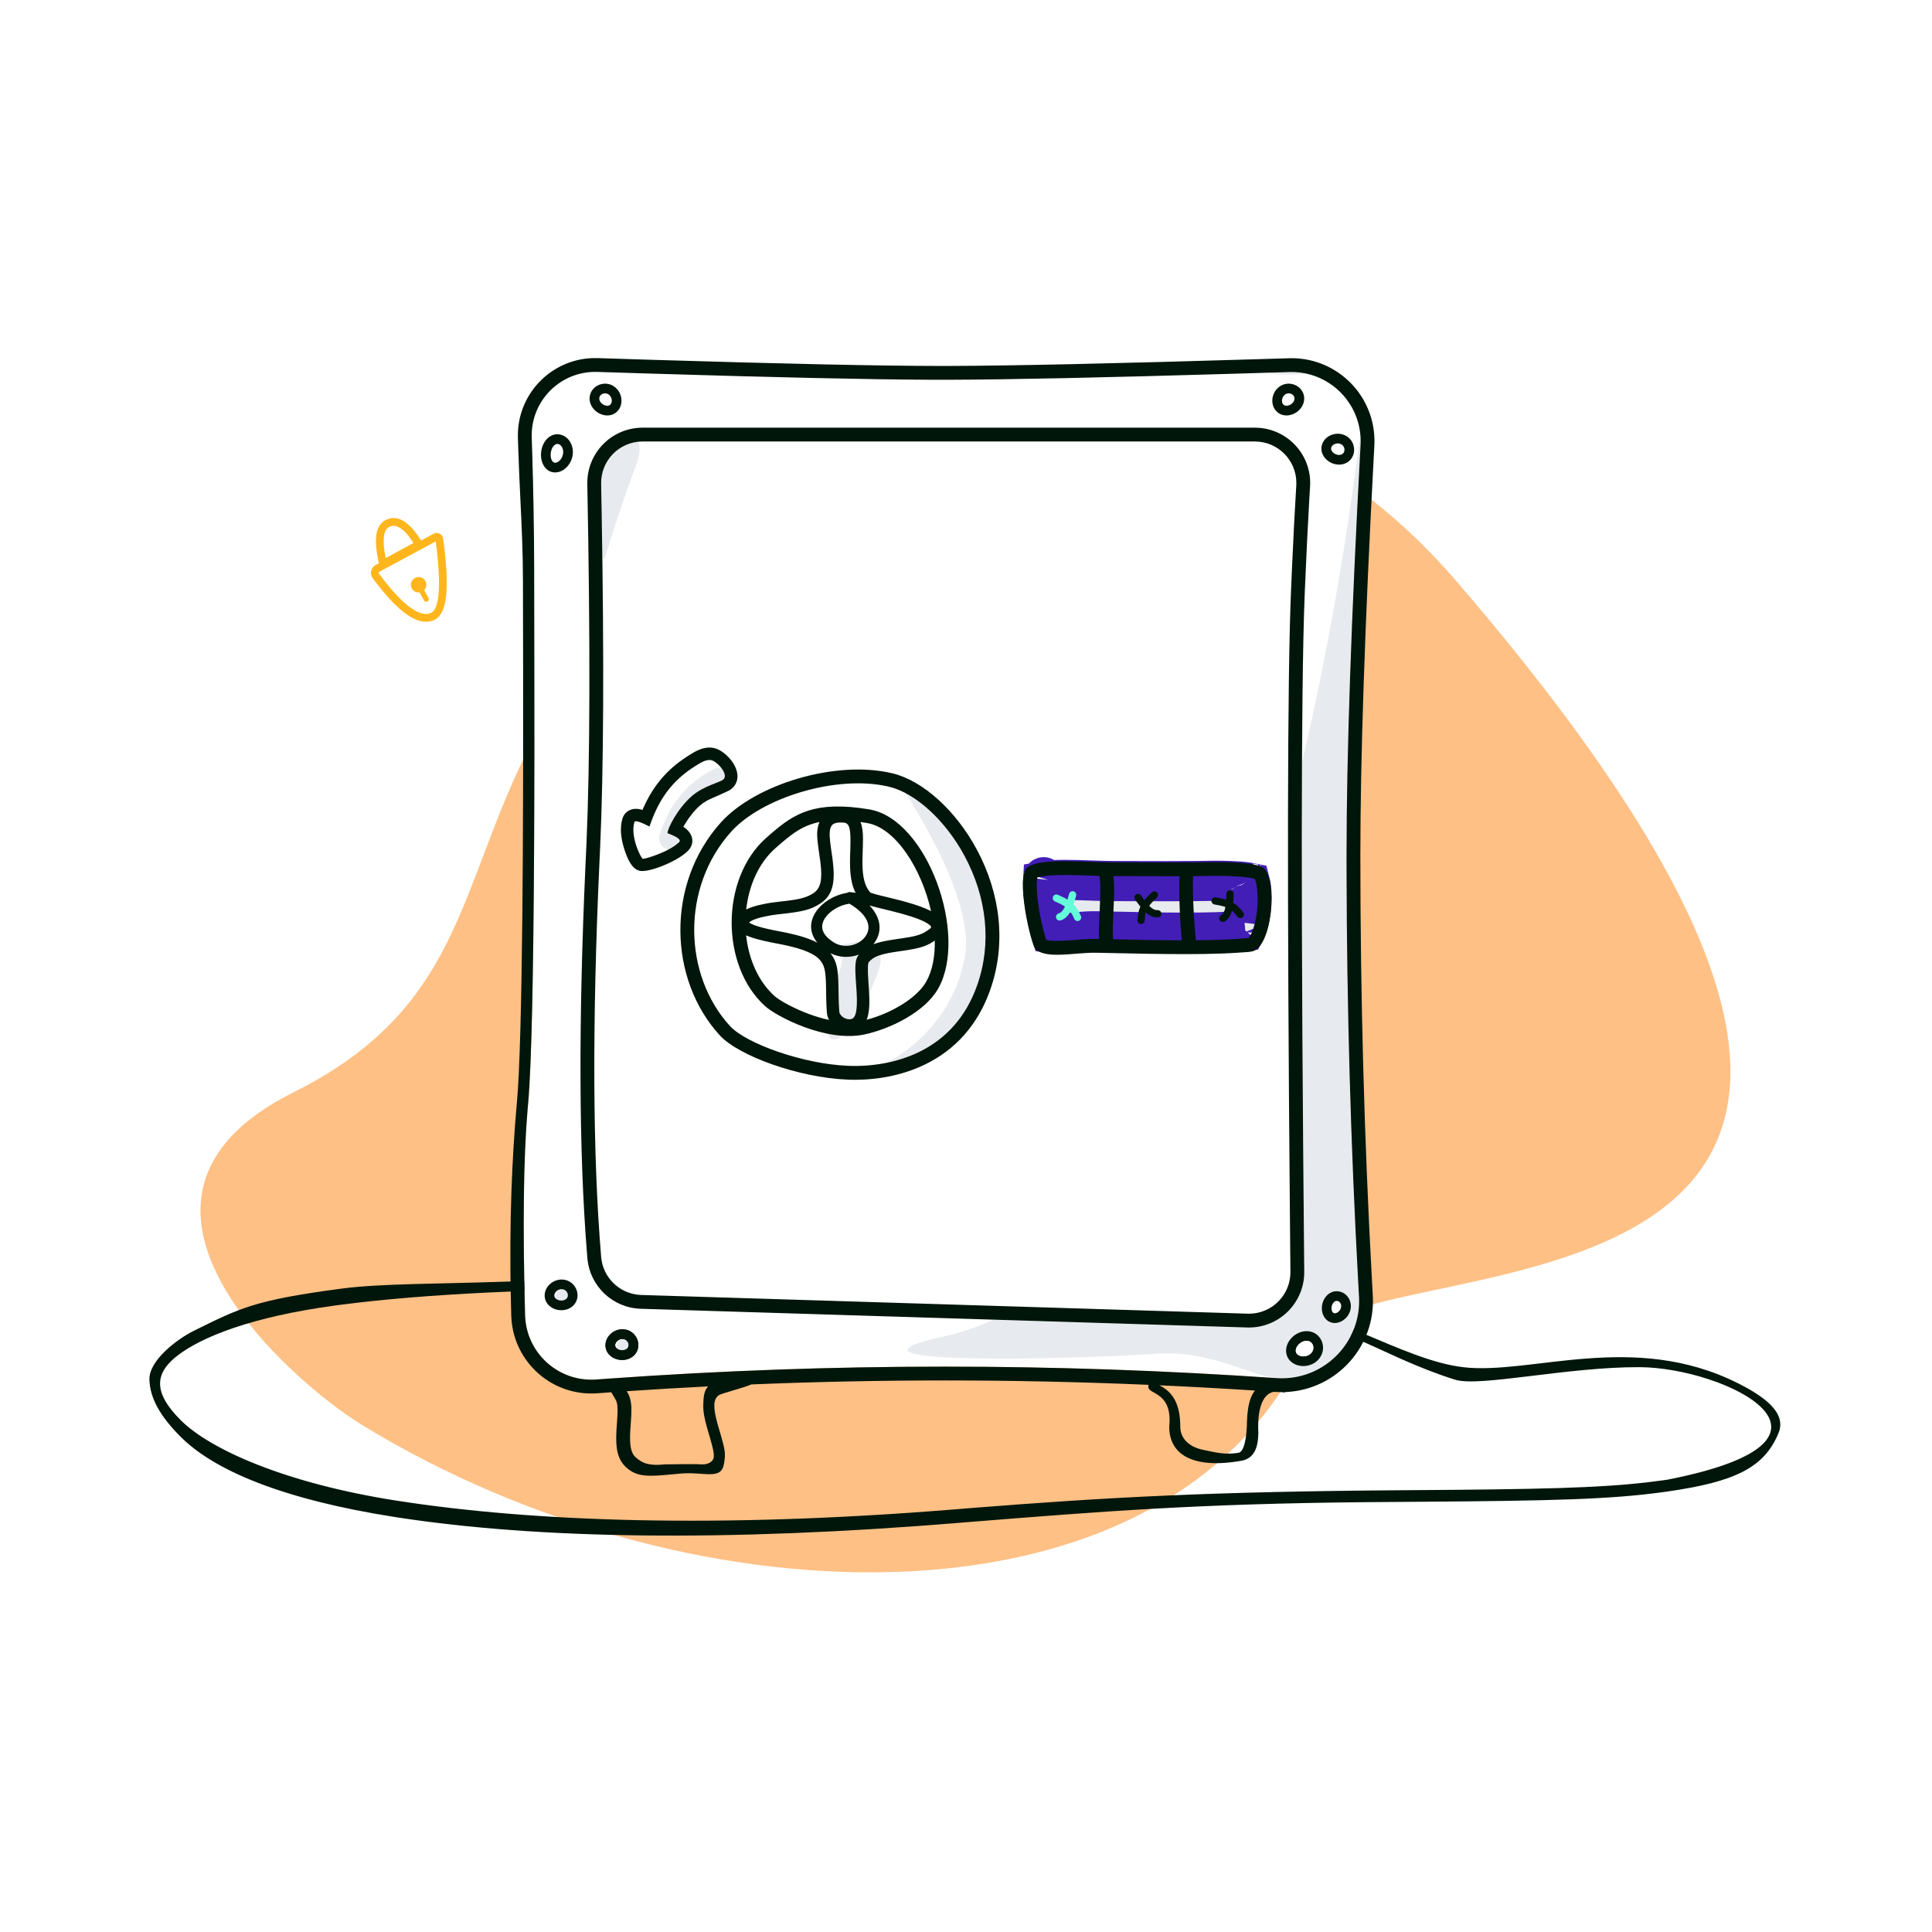 <svg width="258" height="258" viewBox="0 0 258 258" fill="none" xmlns="http://www.w3.org/2000/svg">
<rect width="258" height="258" fill="white"/>
<path d="M165.769 173.074C177.307 174.481 187.206 181.596 195.352 182.571C204.405 183.654 218.097 177.706 232.06 184.707C235.654 186.509 238.604 188.675 237.505 191.366C235.589 196.056 231.557 197.894 222.724 199.169L221.781 199.299C214.953 200.207 207.614 200.427 189.01 200.55L182.653 200.598C159.974 200.795 146.859 201.857 129.875 203.214L128.144 203.354C96.87 205.928 71.906 205.515 53.252 202.663L52.689 202.576C37.618 200.215 28.557 196.31 24.134 191.88C21.53 189.272 20.031 186.84 19.953 184.241C19.876 181.642 23.716 178.784 25.902 177.706C31.993 174.7 33.98 173.611 45.69 172.072C50.731 171.409 58.284 171.462 67.015 171.168C98.335 170.11 146.72 170.752 165.769 173.074Z" fill="white"/>
<path fill-rule="evenodd" clip-rule="evenodd" d="M174.921 178.743C157.166 218.929 92.914 217.635 48.207 190.206C39.669 184.968 10.319 160.278 39.206 145.861C68.093 131.443 58.84 109.299 82.153 82.886C109.113 52.34 159.32 36.674 194.63 77.771C284.375 182.226 180.899 165.211 174.921 178.743Z" fill="#FFC085"/>
<path fill-rule="evenodd" clip-rule="evenodd" d="M56.23 72.18C54.629 69.609 53.025 68.622 51.447 69.475C50.111 70.198 49.889 72.128 50.6 75.216L50.174 75.446C49.589 75.761 49.37 76.492 49.686 77.077C49.713 77.128 49.744 77.176 49.778 77.222L50.006 77.528C53.338 81.948 55.979 83.759 58.039 82.763C59.77 81.926 60.063 78.362 59.172 71.913C59.11 71.461 58.707 71.14 58.259 71.172L58.202 71.178C58.101 71.192 58.002 71.225 57.912 71.273L56.23 72.18ZM51.505 74.524L55.22 72.514L55.211 72.501C53.934 70.519 52.851 69.889 51.938 70.383L51.896 70.407C51.222 70.819 51.035 72.112 51.464 74.322L51.505 74.524ZM58.183 72.3L50.664 76.354C50.58 76.399 50.549 76.504 50.594 76.587C50.598 76.594 50.602 76.602 50.607 76.608L50.829 76.904C53.874 80.944 56.165 82.522 57.59 81.834C58.672 81.311 58.956 78.133 58.203 72.45L58.183 72.3ZM56.647 78.801C56.823 78.615 56.932 78.364 56.932 78.088C56.932 77.518 56.47 77.056 55.9 77.056C55.33 77.056 54.868 77.518 54.868 78.088C54.868 78.658 55.33 79.12 55.9 79.12C55.945 79.12 55.989 79.117 56.032 79.112L56.619 80.189L56.64 80.223C56.74 80.363 56.931 80.41 57.086 80.326C57.253 80.235 57.314 80.026 57.223 79.859L56.647 78.801Z" fill="#FFB61D"/>
<path fill-rule="evenodd" clip-rule="evenodd" d="M165.769 173.074C177.307 174.481 187.206 181.596 195.352 182.571C204.405 183.654 218.097 177.706 232.06 184.707C235.654 186.509 238.604 188.675 237.505 191.366C235.589 196.056 231.557 197.894 222.724 199.169L221.781 199.299C214.953 200.207 207.614 200.427 189.01 200.55L182.653 200.598C159.974 200.795 146.859 201.857 129.875 203.214L128.144 203.354C96.87 205.928 71.906 205.515 53.252 202.663L52.689 202.576C37.618 200.215 28.557 196.31 24.134 191.88C21.53 189.272 20.031 186.84 19.953 184.241C19.876 181.642 23.716 178.784 25.902 177.706C31.993 174.7 33.98 173.611 45.69 172.072C50.731 171.409 58.284 171.462 67.015 171.168C98.335 170.11 146.72 170.752 165.769 173.074ZM45.431 174.249L44.664 174.351C33.752 175.831 26.777 178.523 23.472 181.207L23.266 181.379C20.729 183.566 20.492 186.024 24.139 189.657C28.127 193.63 38.297 198.112 52.962 200.397C71.322 203.258 96.006 204.089 127.004 201.601L130.254 201.339C148.15 199.932 161.88 199.183 187.292 199.005L194.307 198.952C209.436 198.815 215.866 198.545 222.074 197.682L222.664 197.597C250.076 192.235 230.297 182.615 218.949 182.571C209.23 182.533 197.558 185.267 194.307 184.244C184.061 181.019 178.8 176.081 165.769 174.501L161.98 174.047L158.746 173.895C105.732 171.432 67.95 171.306 45.431 174.249Z" fill="#00160A"/>
<path d="M79.766 49.666C79.577 49.66 79.389 49.66 79.201 49.667C74.562 49.826 70.92 53.679 71.004 58.306L71.008 58.446L71.065 60.18C71.228 65.387 71.317 70.573 71.334 75.74L71.362 91.635C71.368 97.356 71.364 102.519 71.348 107.575L71.325 112.938C71.234 130.009 70.991 141.991 70.54 147.206L70.453 148.182C69.908 154.555 69.795 163.71 70.118 175.625C70.122 175.763 70.129 175.9 70.139 176.038C70.496 180.868 74.663 184.507 79.483 184.229L79.629 184.219L81.231 184.103C96.204 183.035 111.177 182.5 126.151 182.5C140.806 182.5 155.575 183.012 170.455 184.036C170.886 184.065 171.318 184.068 171.748 184.044C177.39 183.724 181.719 178.937 181.492 173.31L181.483 173.139L181.371 171.11C180.372 152.828 179.855 134.546 179.819 116.264L179.817 114.233C179.817 100.908 180.441 82.634 181.688 59.402C181.702 59.142 181.705 58.881 181.697 58.62C181.541 53.577 177.366 49.605 172.34 49.68L172.187 49.683L164.579 49.914C147.295 50.424 134.709 50.69 126.814 50.713L125.461 50.715L124.069 50.711C116.01 50.676 103.534 50.4 86.633 49.882L79.766 49.666Z" fill="white"/>
<path fill-rule="evenodd" clip-rule="evenodd" d="M171.597 49.192C170.988 49.526 170.185 49.761 169.188 49.896C171.754 50.124 173.771 50.071 175.24 49.737L174.922 49.698C173.888 49.567 172.78 49.399 171.597 49.192Z" fill="#E7EAEE"/>
<path fill-rule="evenodd" clip-rule="evenodd" d="M75.097 172.213L75.168 172.215C75.611 172.246 75.924 172.593 75.883 172.975C75.837 173.412 75.369 173.837 74.859 173.872C74.453 173.9 74.171 173.588 74.216 173.103C74.263 172.595 74.661 172.215 75.097 172.213Z" fill="#E7EAEE"/>
<path fill-rule="evenodd" clip-rule="evenodd" d="M83.217 178.857L83.289 178.86C83.732 178.89 84.045 179.237 84.004 179.619C83.957 180.056 83.49 180.481 82.979 180.516C82.573 180.544 82.291 180.232 82.337 179.747C82.384 179.239 82.782 178.859 83.217 178.857Z" fill="#E7EAEE"/>
<path fill-rule="evenodd" clip-rule="evenodd" d="M126.24 178.42C108.623 182.308 141.702 181.621 154.605 180.77C161.628 180.306 167.236 183.814 170.455 184.036C170.886 184.065 171.318 184.068 171.748 184.044C177.39 183.724 181.719 178.937 181.492 173.31L181.483 173.139L181.371 171.11C180.372 152.828 179.855 134.546 179.819 116.264L179.817 114.233C179.817 100.908 180.441 82.634 181.688 59.402C181.702 59.142 181.705 58.881 181.697 58.62C181.541 53.577 171.877 168.348 126.24 178.42Z" fill="#E7EAEE"/>
<path d="M178.491 173.721L178.553 173.723C178.874 173.749 179.137 174.083 179.099 174.491C179.057 174.943 178.667 175.349 178.279 175.38C178.005 175.402 177.774 175.108 177.815 174.603C177.857 174.086 178.181 173.728 178.491 173.721Z" fill="white"/>
<path fill-rule="evenodd" clip-rule="evenodd" d="M178.38 176.668C177.234 176.759 176.428 175.733 176.527 174.499C176.624 173.299 177.538 172.347 178.635 172.434C179.714 172.519 180.488 173.504 180.385 174.611C180.287 175.674 179.411 176.586 178.38 176.668ZM178.553 173.723L178.491 173.721C178.18 173.728 177.857 174.086 177.815 174.603C177.774 175.108 178.005 175.402 178.279 175.38C178.667 175.349 179.057 174.943 179.099 174.491C179.137 174.083 178.874 173.749 178.553 173.723Z" fill="white"/>
<path d="M167.579 57.112C171.656 57.112 174.962 60.417 174.962 64.494C174.962 64.647 174.957 64.799 174.947 64.951L174.839 66.76C174.641 70.193 174.443 74.268 174.246 78.986L174.215 79.742C173.733 92.434 173.718 122.462 174.17 169.824C174.209 173.901 170.935 177.238 166.858 177.276C166.759 177.277 166.659 177.276 166.56 177.273L85.568 174.774C81.818 174.659 78.751 171.749 78.439 168.01L78.37 167.165C77.303 153.72 77.24 136.553 78.18 115.663L78.317 112.667C78.797 101.674 78.835 85.664 78.43 64.636C78.353 60.602 81.526 57.262 85.542 57.117L85.74 57.112L167.579 57.112Z" fill="white"/>
<path fill-rule="evenodd" clip-rule="evenodd" d="M113.125 144.171C116.704 144.322 120.378 143.687 123.565 142.13C127.556 140.18 130.559 136.909 132.221 132.217C134.41 126.039 133.606 119.357 130.459 113.477C127.657 108.243 123.253 104.26 119.193 103.275C119.193 103.275 130.459 119.122 128.845 127.786C126.377 141.032 113.125 144.171 113.125 144.171Z" fill="#E7EAEE"/>
<path fill-rule="evenodd" clip-rule="evenodd" d="M115.727 125.56C117.469 126.282 118.001 127.625 117.322 129.587L117.283 129.696C112.874 141.804 107.674 141.914 112.123 129.696C112.663 128.216 112.529 127.081 111.722 126.29C113.148 126 114.483 125.757 115.727 125.56Z" fill="#E7EAEE"/>
<path fill-rule="evenodd" clip-rule="evenodd" d="M88.109 111.407C89.25 108.017 90.916 105.469 94.029 103.454L94.425 103.203C95.097 102.781 95.925 102.304 96.598 102.63C97.454 103.044 98.693 104.555 97.939 105.148C97.428 105.55 95.324 105.977 93.737 107.367C91.864 109.008 90.516 111.652 90.516 112.299C90.516 114.411 87.435 113.409 88.109 111.407Z" fill="#E7EAEE"/>
<path fill-rule="evenodd" clip-rule="evenodd" d="M84.58 63.09C80.664 73.845 80.69 75.978 80.455 74.125C79.695 68.13 79.122 64.191 80.025 61.798C81.168 58.768 84.035 58.172 84.773 58.524C86.334 59.267 84.58 63.09 84.58 63.09Z" fill="#E7EAEE"/>
<path fill-rule="evenodd" clip-rule="evenodd" d="M149.02 118.359L147.717 118.319C146.171 118.28 145.057 118.289 144.122 118.362C143.371 118.421 142.811 118.523 142.493 118.624L142.431 118.645L142.424 118.674C142.389 118.85 142.364 119.084 142.353 119.368L142.35 119.476C142.329 120.328 142.432 121.465 142.636 122.735C142.804 123.777 143.033 124.859 143.272 125.771L143.332 125.995C143.424 126.335 143.514 126.631 143.592 126.862L143.62 126.944L143.655 126.957C144.135 127.127 145.089 127.147 146.929 127.012L148.179 126.914C149.022 126.852 149.635 126.825 150.241 126.833L156.115 126.956C156.937 126.971 157.679 126.983 158.407 126.993L159.727 127.008C163.022 127.2 166.644 127.056 167.095 126.236C168.469 123.734 169.117 118.581 168.469 118.547C167.303 118.485 165.892 118.411 165.221 118.42L163.674 118.448L162.27 118.46C161.629 118.463 160.96 118.465 160.243 118.466L152.192 118.447C151.669 118.444 151.156 118.431 150.232 118.401L149.02 118.359Z" fill="#E7EAEE"/>
<path fill-rule="evenodd" clip-rule="evenodd" d="M87.287 48.056L79.825 47.821C79.596 47.814 79.366 47.814 79.137 47.822C73.433 48.018 68.967 52.802 69.163 58.507L69.22 60.237C69.287 62.375 69.389 64.508 69.49 66.639L69.49 66.639C69.663 70.256 69.835 73.864 69.835 77.461L69.859 90.508C69.882 108.702 69.826 138.667 69.018 147.346L68.957 148.027C68.432 154.177 67.96 162.829 68.23 173.983L68.273 175.675C68.278 175.841 68.286 176.008 68.298 176.174C68.734 182.07 73.867 186.496 79.763 186.06L81.362 185.944L81.627 185.925C81.681 186.014 81.735 186.104 81.788 186.192C82.047 186.62 82.29 187.019 82.346 187.215C82.488 187.71 82.503 188.27 82.421 189.538L82.338 190.726L82.315 191.112C82.194 193.481 82.468 194.89 83.623 195.951C85.109 197.316 86.684 197.171 89.909 196.874L90.055 196.861L90.885 196.78C91.845 196.688 92.924 196.763 93.659 196.814L93.661 196.814C93.872 196.829 94.055 196.841 94.198 196.847L94.47 196.861C96.321 196.935 96.615 196.326 96.777 194.82C96.866 193.99 96.75 193.337 96.262 191.652L95.897 190.41L95.776 189.978C95.206 187.873 95.258 186.823 96 186.314C96.18 186.191 96.933 185.967 97.8 185.709C98.692 185.444 99.707 185.142 100.346 184.876C108.947 184.523 117.549 184.346 126.151 184.346C135.188 184.346 144.27 184.541 153.394 184.932C153.333 185.03 153.322 185.173 153.386 185.371C153.459 185.596 153.733 185.751 154.084 185.949C155.014 186.475 156.48 187.304 156.139 190.524L156.14 190.656C156.192 193.194 157.73 194.682 160.205 195.187C161.859 195.525 163.741 195.423 165.791 195.068C166.806 194.892 167.46 194.257 167.772 193.29C167.944 192.756 168.006 192.276 168.046 191.321C168.046 191.321 167.595 186.358 170.104 185.862C170.179 185.867 170.254 185.872 170.329 185.877C170.619 185.897 170.91 185.906 171.202 185.906C171.241 185.915 171.28 185.925 171.32 185.936C171.441 185.968 171.555 185.95 171.659 185.896C171.723 185.893 171.788 185.89 171.853 185.886C178.569 185.506 183.706 179.753 183.326 173.037L183.213 171.009C182.179 152.084 181.663 133.158 181.663 114.233C181.663 101.345 182.249 83.793 183.421 61.575L183.531 59.501C183.548 59.188 183.552 58.876 183.542 58.563C183.352 52.45 178.242 47.649 172.13 47.839L168.255 47.958C149.057 48.54 135.242 48.843 126.812 48.868L125.463 48.869C117.592 48.863 104.867 48.592 87.287 48.056ZM167.585 185.694C163.319 185.418 159.063 185.185 154.816 184.994C156.849 185.981 157.574 187.824 157.614 190.373L157.616 190.524C157.616 192.173 158.899 193.25 160.624 193.602C160.805 193.639 160.991 193.679 161.18 193.72C162.372 193.979 163.735 194.274 165.246 194.026L165.476 193.988C166.521 193.602 166.521 189.847 166.521 189.847C166.533 189.541 166.543 189.342 166.561 189.1L166.584 188.827C166.714 187.46 167 186.439 167.585 185.694ZM84.12 186.706C84.019 186.357 83.876 186.048 83.692 185.782C87.313 185.537 90.934 185.323 94.555 185.141C93.99 185.772 93.936 186.623 93.915 187.64C93.897 188.517 94.075 189.449 94.447 190.762L94.47 190.841L94.811 192.002C95.228 193.435 95.353 194.035 95.318 194.537L95.311 194.622C95.261 195.088 94.662 195.614 93.65 195.555L93.469 195.546C93.036 195.48 88.762 195.555 88.762 195.555C86.789 195.755 85.839 195.48 84.871 194.592C84.222 193.995 84.047 192.935 84.175 190.907L84.255 189.768C84.356 188.28 84.347 187.583 84.16 186.853L84.12 186.706ZM79.201 49.667C79.389 49.66 79.577 49.66 79.766 49.666L86.633 49.882C103.533 50.4 116.01 50.676 124.069 50.711L125.461 50.715L126.814 50.713C134.709 50.69 147.295 50.424 164.579 49.914L172.187 49.683L172.339 49.68C177.366 49.605 181.54 53.577 181.697 58.62C181.705 58.881 181.702 59.142 181.688 59.402C180.441 82.634 179.817 100.908 179.817 114.233L179.819 116.264C179.855 134.546 180.372 152.828 181.37 171.11L181.483 173.139L181.492 173.31C181.718 178.937 177.39 183.724 171.748 184.044C171.318 184.068 170.886 184.065 170.455 184.036C155.575 183.012 140.806 182.5 126.151 182.5C111.177 182.5 96.204 183.035 81.231 184.103L79.629 184.219L79.483 184.229C74.663 184.507 70.496 180.868 70.139 176.038C70.129 175.9 70.122 175.763 70.118 175.625C69.795 163.71 69.908 154.555 70.453 148.182L70.54 147.206C70.991 141.991 71.234 130.009 71.325 112.938L71.347 107.575C71.364 102.519 71.368 97.356 71.362 91.635L71.334 75.74C71.317 70.573 71.228 65.387 71.065 60.18L71.008 58.446L71.004 58.306C70.92 53.679 74.561 49.826 79.201 49.667ZM174.962 64.494C174.962 60.417 171.656 57.112 167.579 57.112L85.74 57.112L85.542 57.117C81.525 57.262 78.353 60.602 78.43 64.636C78.835 85.664 78.797 101.674 78.317 112.667L78.179 115.663C77.24 136.553 77.303 153.72 78.37 167.165L78.439 168.01C78.751 171.749 81.817 174.659 85.568 174.774L166.56 177.273C166.659 177.276 166.759 177.277 166.858 177.276C170.935 177.238 174.209 173.901 174.17 169.824C173.718 122.461 173.733 92.434 174.215 79.742L174.245 78.986C174.443 74.268 174.641 70.192 174.839 66.76L174.947 64.951C174.957 64.799 174.962 64.647 174.962 64.494ZM85.811 58.957H167.579C170.637 58.957 173.116 61.436 173.116 64.494C173.116 64.609 173.112 64.723 173.105 64.837C172.912 67.95 172.719 71.667 172.527 75.987L172.402 78.909C171.914 90.569 171.867 118.492 172.259 162.722L172.324 169.842C172.353 172.899 169.898 175.402 166.84 175.431C166.766 175.432 166.691 175.431 166.617 175.429L85.625 172.93L85.503 172.925C82.746 172.78 80.508 170.62 80.278 167.856C79.141 154.237 79.065 136.643 80.053 115.085L80.146 113.09C80.612 102.717 80.678 87.841 80.346 68.452L80.275 64.6C80.217 61.543 82.647 59.017 85.705 58.958C85.74 58.958 85.776 58.957 85.811 58.957ZM82.982 53.297C83.099 54.552 82.19 55.559 80.965 55.474C79.844 55.397 78.859 54.503 78.744 53.425L78.737 53.347C78.666 52.275 79.487 51.363 80.589 51.246L80.672 51.239C81.847 51.158 82.87 52.087 82.982 53.297ZM80.815 52.526L80.744 52.529C80.3 52.56 79.988 52.906 80.029 53.288C80.075 53.726 80.543 54.15 81.053 54.185C81.459 54.213 81.741 53.901 81.696 53.417C81.649 52.908 81.251 52.528 80.815 52.526ZM74.284 63.083C73.007 63.196 72.146 61.968 72.252 60.494C72.356 59.05 73.348 57.889 74.576 57.998L74.656 58.007C75.784 58.153 76.563 59.263 76.499 60.507L76.493 60.594C76.388 61.865 75.434 62.981 74.284 63.083ZM74.481 59.286L74.419 59.283C74.027 59.288 73.596 59.817 73.541 60.587C73.485 61.356 73.816 61.828 74.169 61.796C74.65 61.754 75.149 61.169 75.206 60.487C75.259 59.842 74.896 59.323 74.481 59.286ZM169.915 53.297C169.798 54.552 170.708 55.559 171.933 55.474C173.053 55.397 174.039 54.503 174.153 53.425L174.16 53.347C174.232 52.275 173.41 51.363 172.308 51.246L172.225 51.239C171.05 51.158 170.027 52.087 169.915 53.297ZM172.082 52.526L172.154 52.529C172.597 52.56 172.91 52.906 172.869 53.288C172.822 53.726 172.355 54.15 171.844 54.185C171.438 54.213 171.156 53.901 171.201 53.417C171.249 52.908 171.647 52.528 172.082 52.526ZM176.794 60.971C176.108 59.953 176.526 58.662 177.671 58.135C178.775 57.628 180.091 58.049 180.608 59.107L180.643 59.183C181.093 60.196 180.714 61.362 179.751 61.837L179.679 61.87C178.688 62.309 177.421 61.903 176.794 60.971ZM179.455 59.69L179.422 59.627C179.203 59.251 178.674 59.096 178.21 59.309C177.768 59.513 177.639 59.913 177.866 60.25C178.152 60.675 178.753 60.867 179.155 60.689C179.507 60.533 179.65 60.089 179.455 59.69ZM73.371 171.543C72.476 172.429 72.525 173.785 73.517 174.508C74.425 175.169 75.755 175.117 76.536 174.365L76.592 174.309C77.335 173.534 77.292 172.308 76.523 171.51L76.464 171.451C75.616 170.634 74.235 170.688 73.371 171.543ZM75.527 172.345L75.58 172.393C75.9 172.702 75.917 173.168 75.64 173.435C75.323 173.74 74.692 173.765 74.278 173.463C73.949 173.224 73.934 172.803 74.28 172.461C74.643 172.102 75.192 172.067 75.527 172.345ZM81.638 181.152C80.645 180.429 80.596 179.073 81.492 178.187C82.356 177.332 83.736 177.278 84.585 178.095L84.644 178.155C85.412 178.952 85.456 180.178 84.712 180.954L84.656 181.01C83.876 181.761 82.546 181.813 81.638 181.152ZM83.7 179.037L83.647 178.989C83.313 178.711 82.763 178.746 82.401 179.105C82.055 179.448 82.07 179.868 82.399 180.107C82.812 180.409 83.443 180.384 83.76 180.079C84.037 179.812 84.02 179.346 83.7 179.037ZM172.521 178.616C171.492 179.653 171.465 181.179 172.56 181.964C173.564 182.682 175.066 182.54 175.965 181.656C176.896 180.739 176.923 179.264 176.007 178.366C175.079 177.458 173.523 177.605 172.521 178.616ZM175.062 179.252L175.115 179.301C175.495 179.673 175.483 180.318 175.059 180.735C174.601 181.185 173.798 181.261 173.313 180.913C172.92 180.632 172.93 180.038 173.438 179.525C173.954 179.006 174.67 178.922 175.062 179.252ZM178.38 176.668C177.234 176.759 176.427 175.733 176.527 174.499C176.624 173.299 177.538 172.347 178.635 172.434C179.714 172.519 180.488 173.504 180.385 174.611C180.287 175.674 179.411 176.586 178.38 176.668ZM178.553 173.723L178.491 173.721C178.18 173.728 177.857 174.086 177.815 174.603C177.774 175.108 178.005 175.402 178.278 175.38C178.667 175.349 179.057 174.943 179.099 174.491C179.137 174.083 178.874 173.749 178.553 173.723Z" fill="#00160A"/>
<path fill-rule="evenodd" clip-rule="evenodd" d="M81.492 178.187C80.596 179.073 80.645 180.429 81.638 181.152C82.546 181.813 83.876 181.761 84.656 181.01L84.712 180.954C85.456 180.178 85.412 178.952 84.644 178.154L84.585 178.095C83.737 177.278 82.356 177.332 81.492 178.187ZM83.647 178.989L83.7 179.037C84.02 179.346 84.037 179.812 83.76 180.079C83.443 180.384 82.812 180.409 82.399 180.107C82.07 179.868 82.055 179.448 82.401 179.105C82.763 178.746 83.313 178.711 83.647 178.989Z" fill="#00160A"/>
<path d="M175.062 179.252L175.115 179.301C175.495 179.673 175.483 180.318 175.059 180.735C174.601 181.185 173.798 181.261 173.313 180.913C172.92 180.632 172.93 180.038 173.438 179.526C173.954 179.006 174.67 178.922 175.062 179.252Z" fill="white"/>
<path fill-rule="evenodd" clip-rule="evenodd" d="M93.596 100.033C93.17 100.181 92.786 100.381 92.311 100.674L91.946 100.903L91.765 101.018C89.013 102.795 87.175 105.004 85.868 107.996L85.798 108.158L85.745 108.143C85.398 108.041 85.084 107.991 84.748 108.019C84.031 108.078 83.362 108.508 83.124 109.309C82.751 110.559 82.905 111.989 83.389 113.453L83.48 113.721C83.952 115.078 84.475 115.999 85.344 116.268C86.499 116.626 90.49 115.044 91.881 113.608C92.874 112.584 92.476 111.332 91.532 110.609L91.445 110.545L91.354 110.481L91.25 110.414L91.319 110.29C91.368 110.205 91.418 110.119 91.471 110.032C92.035 109.096 92.741 108.211 93.456 107.585C93.731 107.343 94.049 107.122 94.412 106.916C94.974 106.597 97.213 105.718 97.59 105.421C98.801 104.469 98.661 103.09 97.895 101.894C97.419 101.15 96.67 100.454 95.946 100.103C95.186 99.735 94.391 99.757 93.596 100.033ZM95.222 101.598C96.078 102.012 97.317 103.523 96.564 104.116C96.052 104.518 93.948 104.945 92.361 106.335C90.488 107.976 89.14 110.62 89.14 111.267L89.354 111.347C90.522 111.797 90.967 112.165 90.689 112.452C89.45 113.73 86.084 114.759 85.834 114.681C85.589 114.606 84.137 111.725 84.716 109.783C84.793 109.524 85.465 109.721 86.733 110.375C87.874 106.985 89.54 104.437 92.653 102.422L93.049 102.171C93.721 101.749 94.549 101.272 95.222 101.598Z" fill="#00160A"/>
<path fill-rule="evenodd" clip-rule="evenodd" d="M96.116 138.256C89.279 130.784 88.883 118.037 96.27 109.828C100.859 104.729 111.645 101.444 119.193 103.275C123.253 104.26 127.657 108.243 130.458 113.477C133.606 119.358 134.41 126.039 132.221 132.217C130.558 136.909 127.555 140.18 123.565 142.13C120.378 143.687 116.704 144.322 113.125 144.171C106.668 143.899 98.639 141.013 96.116 138.256ZM128.831 114.348C126.259 109.541 122.25 105.916 118.758 105.068L118.55 105.02C111.665 103.458 101.733 106.516 97.642 111.063C90.905 118.549 91.268 130.224 97.478 137.011C99.621 139.353 107.193 142.074 113.203 142.327C116.493 142.466 119.866 141.883 122.754 140.472C126.319 138.73 128.984 135.827 130.481 131.601C132.486 125.942 131.746 119.794 128.831 114.348ZM125.276 132.031C129.36 124.861 123.824 109.38 116.091 108.088C108.822 106.873 106.067 108.637 102.932 111.355L102.325 111.887C96.19 117.311 96.19 128.964 102.184 134.37C103.69 135.729 110.317 139.214 115.403 138.148C118.775 137.441 123.467 135.206 125.276 132.031ZM108.209 110.11C108.594 109.972 109 109.858 109.432 109.77C109.374 109.904 109.324 110.047 109.283 110.198C109.054 111.04 109.078 111.761 109.325 113.517L109.494 114.68C109.508 114.782 109.521 114.876 109.534 114.973L109.571 115.268C109.834 117.49 109.595 118.65 108.602 119.289C107.693 119.874 106.799 120.095 104.756 120.332L103.991 120.419C103.049 120.528 102.554 120.603 101.959 120.737L101.69 120.791C100.865 120.965 100.18 121.18 99.649 121.451C99.999 118.277 101.299 115.258 103.548 113.269C105.669 111.394 106.739 110.637 108.209 110.11ZM115.787 109.908C115.488 109.858 115.197 109.814 114.915 109.774C114.974 109.924 115.024 110.084 115.065 110.252C115.238 110.956 115.268 111.581 115.226 113.005L115.206 113.619C115.184 114.211 115.174 114.562 115.171 114.9L115.171 115.305C115.188 117.107 115.47 118.304 116.163 119.115L116.24 119.201L116.271 119.214C116.314 119.232 116.368 119.251 116.433 119.273L116.501 119.295C116.66 119.345 116.859 119.402 117.113 119.469L117.539 119.578L119.358 120.023C119.716 120.112 120.034 120.193 120.338 120.273L120.838 120.408C122.342 120.822 123.495 121.226 124.333 121.676C123.081 116.07 119.633 110.551 115.787 109.908ZM124.535 125.799C124.639 125.733 124.737 125.666 124.83 125.598C124.875 127.689 124.524 129.623 123.672 131.118C122.45 133.264 119.053 135.309 115.737 136.174C115.82 135.962 115.888 135.732 115.941 135.486C116.102 134.729 116.128 133.862 116.064 132.634L116.024 131.974L115.964 131.104C115.85 129.368 115.878 128.642 116.029 128.468C116.71 127.685 117.653 127.386 120.054 127.041L120.611 126.962C122.618 126.669 123.559 126.421 124.535 125.799ZM110.428 135.275C110.454 135.586 110.557 135.904 110.725 136.204C109.874 136.024 108.988 135.766 108.086 135.435C106.067 134.697 104.11 133.622 103.42 133C101.231 131.025 99.971 128.045 99.64 124.907C100.207 125.168 100.957 125.389 101.888 125.61L102.031 125.643C102.407 125.73 102.792 125.811 103.245 125.901L104.542 126.153C107.443 126.749 108.941 127.44 109.626 128.363L109.694 128.459C110.148 129.12 110.273 129.869 110.31 131.812L110.33 133.196C110.346 134.025 110.372 134.575 110.428 135.275ZM112.611 109.848L112.694 109.856C113.478 109.949 113.643 110.676 113.551 113.416L113.519 114.366C113.512 114.652 113.509 114.883 113.509 115.136C113.51 116.854 113.716 118.188 114.268 119.257C114.165 119.203 114.047 119.172 113.922 119.172L113.797 119.173L113.765 119.174L113.751 119.168C113.539 119.09 113.308 119.114 113.12 119.225L113.101 119.236L113.036 119.247C111.427 119.515 109.826 120.477 108.969 121.75C108.048 123.117 108.094 124.608 109.144 125.886C108.145 125.359 106.819 124.936 105.07 124.566L104.506 124.453C104.174 124.388 103.76 124.309 103.759 124.309L103.426 124.243C103.103 124.179 102.818 124.119 102.543 124.056L102.407 124.025C101.574 123.832 100.916 123.633 100.456 123.426L100.383 123.392C100.242 123.325 100.129 123.26 100.049 123.202L100.039 123.194L100.059 123.173C100.116 123.117 100.202 123.053 100.32 122.985C100.723 122.752 101.388 122.539 102.299 122.363L102.53 122.313C102.935 122.23 103.333 122.17 103.953 122.096L104.96 121.981C107.251 121.714 108.311 121.451 109.501 120.686C111.236 119.569 111.567 117.824 111.201 114.912L111.161 114.605C111.14 114.454 111.118 114.297 111.088 114.097L110.974 113.31C110.768 111.847 110.739 111.219 110.874 110.682L110.886 110.633C111.051 110.028 111.471 109.777 112.611 109.848ZM110.895 127.289C110.917 127.317 110.939 127.345 110.96 127.373C111.745 128.432 111.924 129.366 111.97 131.753L111.988 133.014C112.002 133.803 112.023 134.323 112.067 134.925L112.084 135.141C112.119 135.568 112.847 136.246 113.651 136.093C114.278 135.973 114.52 134.946 114.402 132.662L114.386 132.376L114.294 131.035C114.15 128.839 114.195 128.11 114.696 127.474C113.495 127.926 112.098 127.904 110.895 127.289ZM116.634 126.088C117.379 125.806 118.327 125.615 119.644 125.422L120.358 125.32C122.026 125.077 122.832 124.877 123.515 124.476L123.642 124.399C124.415 123.906 124.49 123.808 124.146 123.53L124.034 123.444C123.427 122.986 122.252 122.529 120.562 122.055L120.205 121.957C119.819 121.852 119.423 121.751 118.956 121.635L117.014 121.158C116.647 121.066 116.353 120.989 116.114 120.918C117.616 122.506 117.864 124.292 116.832 125.819L116.774 125.903C116.729 125.966 116.682 126.027 116.634 126.088ZM113.332 120.695L113.437 120.68L113.512 120.724C115.926 122.192 116.464 123.792 115.571 125.047C114.683 126.295 112.732 126.727 111.332 125.84C109.71 124.812 109.44 123.693 110.193 122.575C110.829 121.631 112.101 120.884 113.332 120.695Z" fill="#00160A"/>
<path d="M139.297 117.867C139.299 117.803 139.301 117.744 139.304 117.689C139.389 117.673 139.485 117.657 139.595 117.642C140.264 117.547 141.134 117.506 142.165 117.503C143.185 117.501 144.278 117.537 145.389 117.575C145.457 117.578 145.525 117.58 145.593 117.582C146.616 117.618 147.661 117.654 148.591 117.655C149.642 117.657 150.713 117.66 151.795 117.664C154.452 117.673 157.17 117.682 159.793 117.655C159.924 117.654 160.103 117.65 160.322 117.646C161.166 117.628 162.595 117.598 164.073 117.646C165.001 117.676 165.864 117.735 166.538 117.832C166.693 117.854 166.826 117.877 166.939 117.9C166.975 118.04 167.012 118.218 167.044 118.438C167.163 119.257 167.17 120.34 167.041 121.44C166.911 122.556 166.662 123.502 166.384 124.104C166.352 124.172 166.323 124.231 166.297 124.28C161.774 124.701 154.479 124.542 148.5 124.411C147.813 124.396 147.144 124.382 146.498 124.368C145.63 124.35 144.746 124.409 143.962 124.47C143.758 124.485 143.562 124.501 143.373 124.517C142.794 124.563 142.277 124.605 141.77 124.627C141.161 124.652 140.71 124.64 140.378 124.594C140.339 124.462 140.296 124.312 140.25 124.145C140.016 123.286 139.762 122.141 139.574 120.972C139.382 119.784 139.278 118.681 139.297 117.867ZM167.354 118.006C167.353 118.006 167.348 118.005 167.339 118.001C167.349 118.004 167.354 118.006 167.354 118.006ZM166.827 117.566C166.821 117.555 166.818 117.549 166.818 117.549C166.818 117.549 166.821 117.554 166.827 117.566ZM166.141 124.519C166.141 124.517 166.153 124.501 166.178 124.477C166.155 124.509 166.142 124.521 166.141 124.519ZM139.371 117.144C139.376 117.124 139.38 117.115 139.38 117.116C139.38 117.116 139.378 117.126 139.371 117.144Z" stroke="#421EB7" stroke-width="5.365"/>
<path fill-rule="evenodd" clip-rule="evenodd" d="M148.573 115.152C149.638 115.153 150.717 115.156 151.804 115.16C154.038 115.168 156.3 115.175 158.515 115.162L159.745 115.152C159.85 115.151 160.007 115.147 160.204 115.143C162.053 115.104 167.509 114.989 168.709 115.9C170.672 117.389 169.89 126.769 167.084 127.074C162.427 127.58 154.6 127.408 148.438 127.272H148.438H148.438H148.438C147.743 127.257 147.069 127.242 146.423 127.229C145.526 127.211 144.56 127.289 143.607 127.366C141.469 127.539 139.392 127.708 138.287 126.769C137.717 126.284 135.522 117.066 137.232 115.8C138.538 114.833 142.285 114.963 145.65 115.08C146.486 115.109 147.298 115.137 148.044 115.147L148.045 115.146L148.046 115.147C148.226 115.15 148.402 115.151 148.573 115.152ZM146.322 116.949C146.504 116.955 146.67 116.961 146.823 116.965C146.947 117.729 146.961 119.073 146.872 121.051L146.806 122.481C146.748 123.818 146.727 124.727 146.765 125.391L146.331 125.382C145.725 125.374 145.112 125.401 144.27 125.463L143.02 125.56C141.179 125.696 140.225 125.676 139.745 125.505L139.711 125.492L139.682 125.41C139.604 125.18 139.515 124.884 139.422 124.544L139.362 124.319C139.123 123.408 138.894 122.326 138.727 121.284C138.522 120.014 138.419 118.877 138.44 118.025L138.444 117.917C138.455 117.633 138.48 117.398 138.515 117.223L138.521 117.193L138.584 117.172C138.901 117.072 139.461 116.969 140.212 116.911C141.147 116.838 142.261 116.829 143.807 116.868L145.11 116.908L146.322 116.949ZM152.205 125.505L148.638 125.43C148.618 125.221 148.604 124.964 148.6 124.666L148.599 124.602C148.593 124.135 148.602 123.688 148.635 122.904L148.739 120.597C148.802 119.012 148.804 117.862 148.699 116.997L156.333 117.015C156.742 117.014 157.135 117.013 157.516 117.012C157.399 119.308 157.585 123.325 157.823 125.568C157.18 125.567 156.511 125.563 155.817 125.557L154.497 125.542C153.77 125.532 153.027 125.52 152.205 125.505ZM159.698 125.562C162.535 125.538 164.812 125.446 166.577 125.271L166.742 125.254L166.764 125.231C166.858 125.124 166.968 124.952 167.081 124.723L167.123 124.634C167.454 123.917 167.717 122.873 167.852 121.716C167.986 120.572 167.985 119.413 167.851 118.497C167.79 118.074 167.704 117.727 167.606 117.485L167.578 117.419L167.558 117.376L167.484 117.353C167.287 117.295 167.015 117.239 166.684 117.189C166.03 117.092 165.187 117.027 164.202 116.992C163.286 116.96 162.355 116.955 161.312 116.969L159.764 116.997L159.324 117.001C159.31 117.25 159.299 117.547 159.295 117.88L159.294 117.988C159.286 118.887 159.318 120.021 159.382 121.275L159.396 121.528C159.449 122.513 159.519 123.53 159.594 124.424L159.639 124.945C159.659 125.168 159.679 125.375 159.698 125.562ZM151.571 120.114L151.739 120.356C151.931 120.626 152.113 120.866 152.286 121.078C152.054 121.583 151.932 122.151 151.893 122.882C151.88 123.148 152.084 123.375 152.35 123.389C152.616 123.403 152.842 123.199 152.856 122.933C152.878 122.511 152.93 122.164 153.022 121.856C153.555 122.323 154.022 122.496 154.513 122.505L154.608 122.505C154.874 122.505 155.09 122.289 155.09 122.023C155.09 121.773 154.901 121.568 154.657 121.543L154.608 121.541L154.527 121.541C154.213 121.534 153.896 121.401 153.464 120.966C153.604 120.769 153.774 120.574 153.977 120.366L154.494 119.854C154.683 119.667 154.684 119.362 154.497 119.173C154.309 118.983 154.004 118.982 153.815 119.17L153.382 119.596C153.172 119.806 152.987 120.008 152.826 120.211L152.65 119.973C152.56 119.848 152.465 119.714 152.366 119.569C152.215 119.349 151.915 119.293 151.695 119.444C151.476 119.595 151.42 119.895 151.571 120.114ZM164.734 119.655L164.739 119.361C164.741 119.095 164.527 118.877 164.261 118.875C163.995 118.873 163.777 119.087 163.775 119.353C163.772 119.646 163.765 119.908 163.752 120.143C163.505 120.065 163.239 120.001 162.947 119.944L162.35 119.833C162.088 119.783 161.836 119.955 161.786 120.216C161.737 120.478 161.909 120.73 162.17 120.78L162.885 120.915C163.169 120.974 163.419 121.041 163.645 121.125C163.531 121.728 163.342 122.015 163.085 122.197L163.018 122.242L162.979 122.272C162.791 122.428 162.749 122.705 162.888 122.912C163.037 123.132 163.337 123.191 163.558 123.042L163.636 122.989C164.038 122.707 164.329 122.302 164.51 121.616C164.758 121.82 164.995 122.08 165.249 122.417C165.409 122.629 165.711 122.672 165.924 122.512C166.137 122.351 166.179 122.049 166.019 121.836C165.579 121.252 165.16 120.849 164.685 120.559C164.71 120.287 164.726 119.987 164.734 119.655Z" fill="#00160A"/>
<path fill-rule="evenodd" clip-rule="evenodd" d="M143.702 119.614L143.627 119.899C143.539 120.219 143.45 120.506 143.36 120.764C143.751 121.16 144.06 121.652 144.346 122.326C144.45 122.571 144.335 122.854 144.09 122.958C143.845 123.062 143.562 122.948 143.458 122.702C143.294 122.314 143.126 122.005 142.935 121.747C142.593 122.368 142.213 122.691 141.755 122.867L141.666 122.9C141.416 122.991 141.139 122.862 141.048 122.612C140.963 122.377 141.071 122.119 141.291 122.013L141.336 121.994L141.412 121.966C141.705 121.852 141.958 121.619 142.215 121.062C142.015 120.925 141.789 120.8 141.528 120.673L140.867 120.37C140.625 120.258 140.519 119.972 140.631 119.73C140.742 119.488 141.029 119.383 141.27 119.494L141.823 119.747C142.093 119.872 142.335 119.999 142.556 120.134C142.625 119.91 142.696 119.657 142.769 119.373C142.835 119.116 143.098 118.961 143.356 119.027C143.614 119.094 143.769 119.357 143.702 119.614Z" fill="#64FCD9"/>
</svg>

